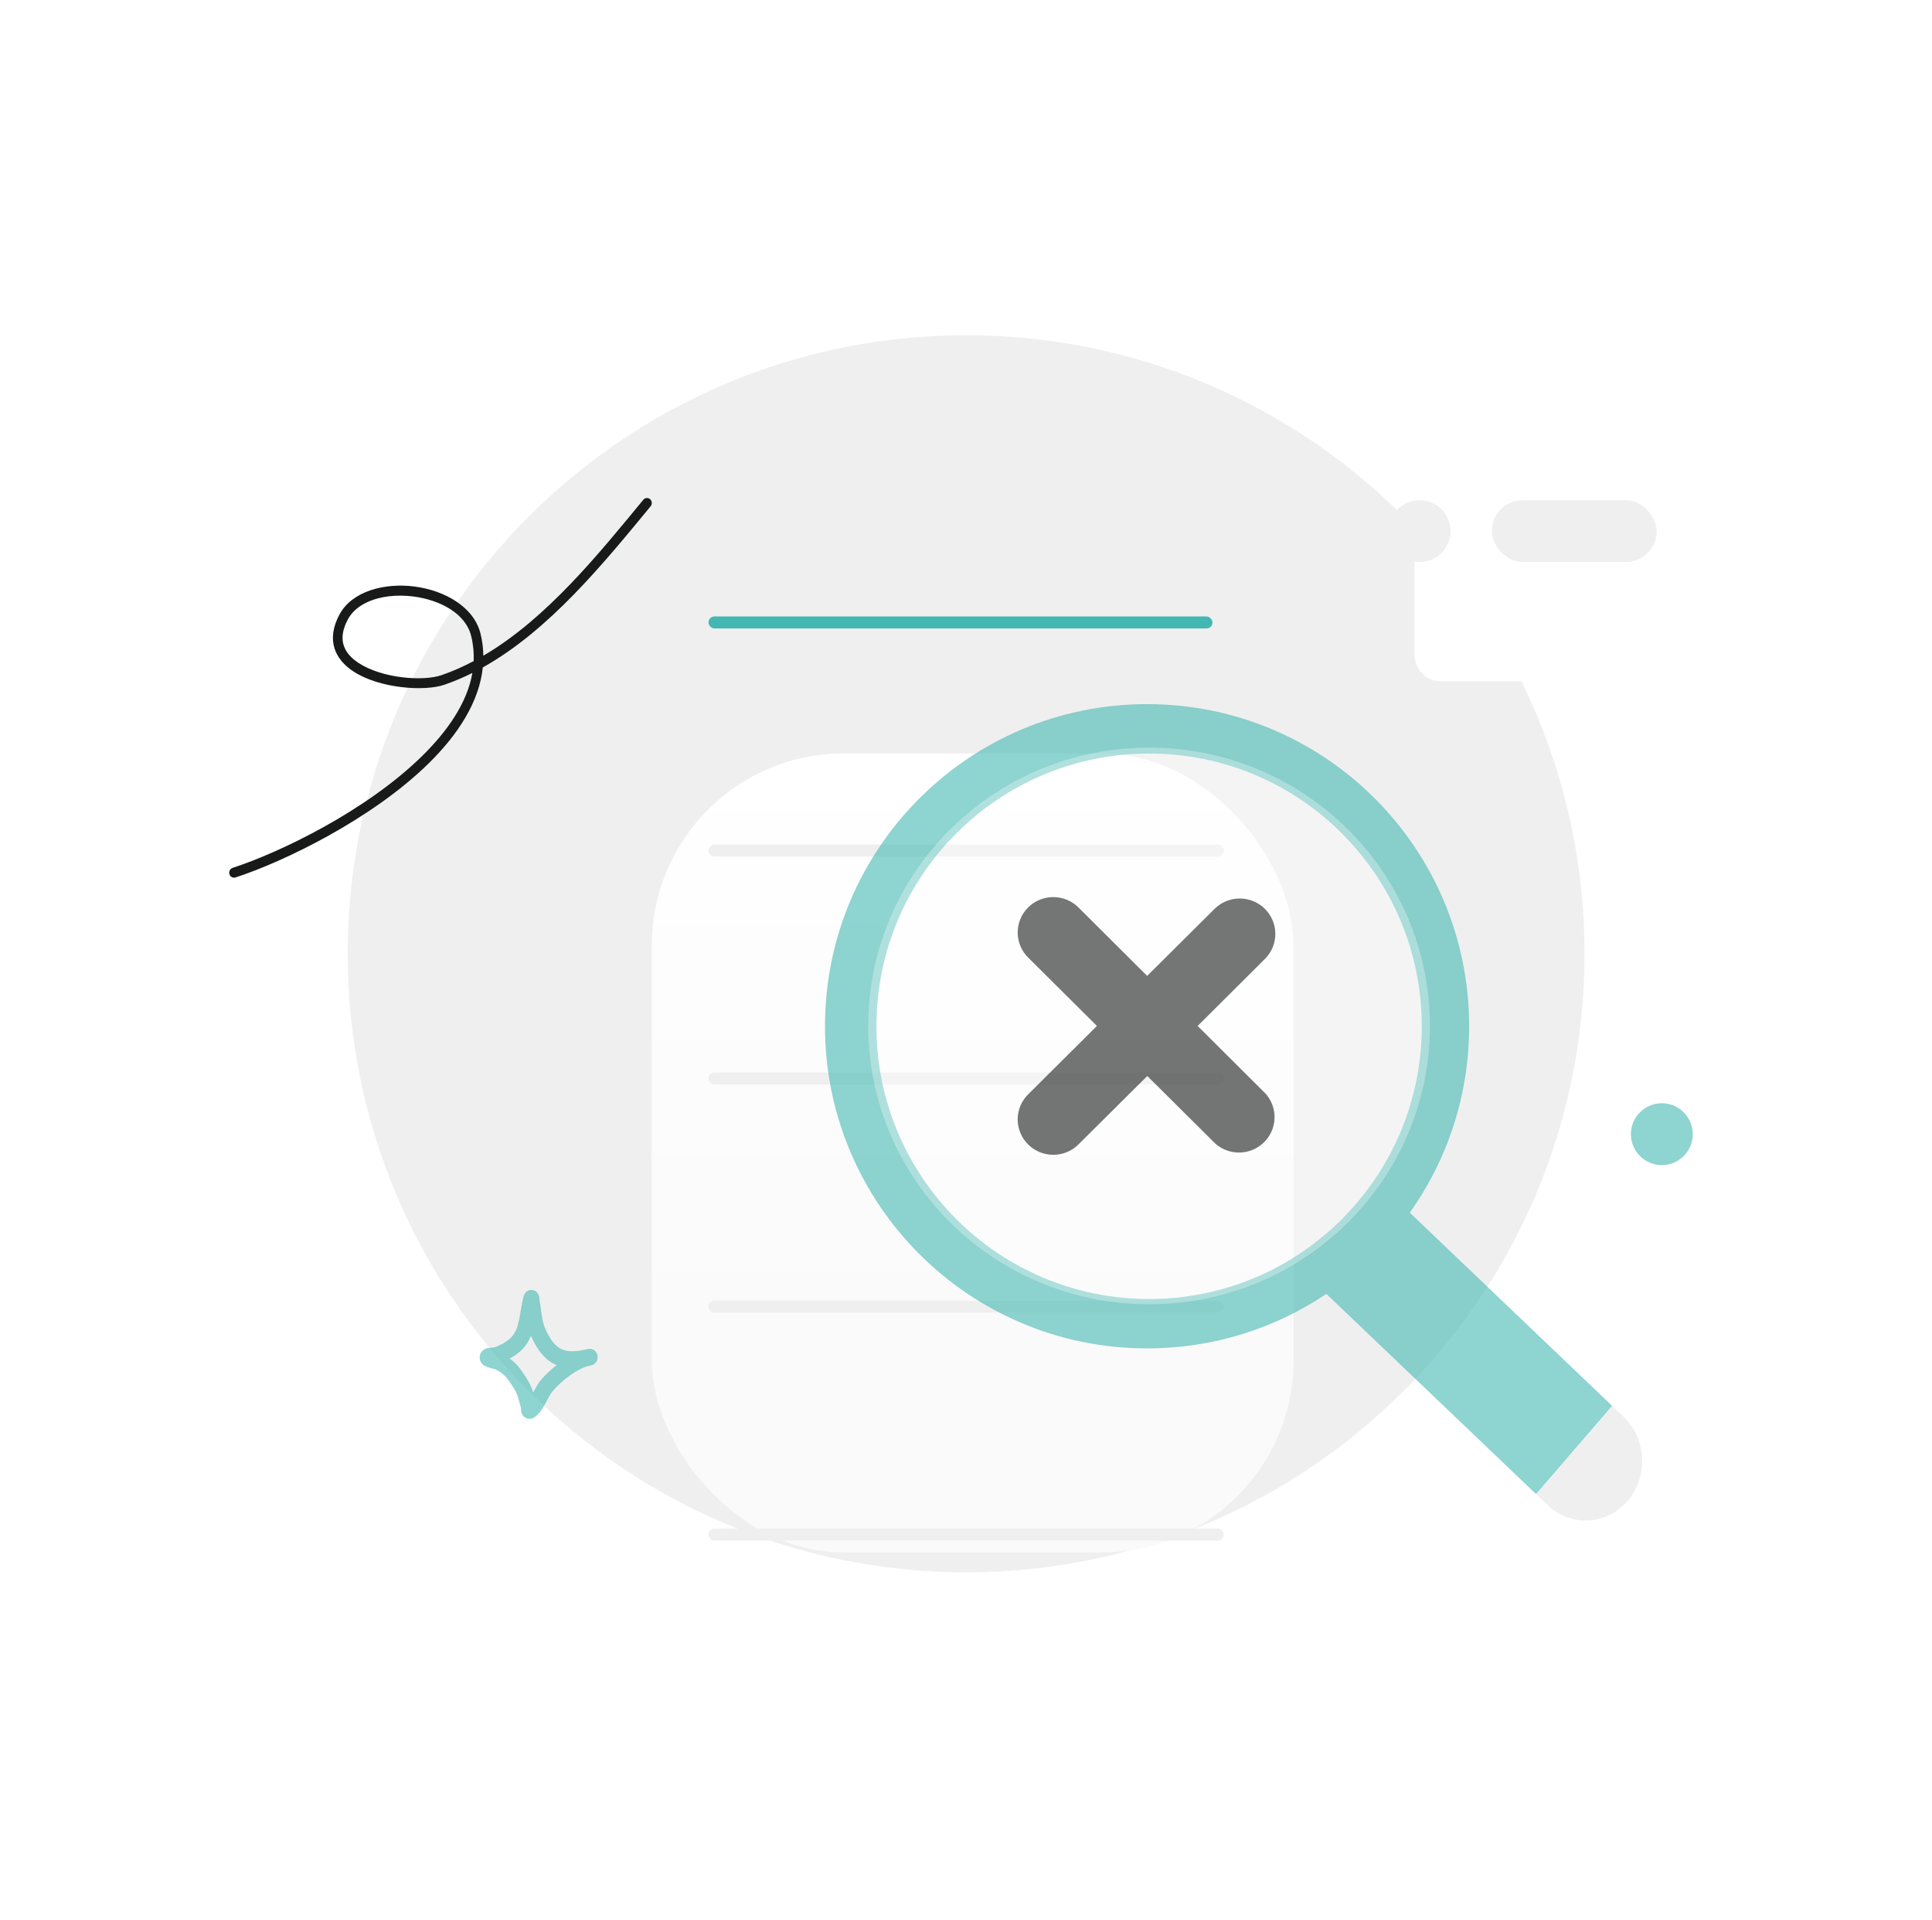 <svg width="161" height="160" viewBox="0 0 161 160" fill="none" xmlns="http://www.w3.org/2000/svg">
<g clip-path="url(#clip0_1506_62342)">
<path d="M80.511 131C108.972 131 132.044 107.928 132.044 79.467C132.044 51.005 108.972 27.933 80.511 27.933C52.05 27.933 28.977 51.005 28.977 79.467C28.977 107.928 52.05 131 80.511 131Z" fill="#EFEFEF"/>
<g filter="url(#filter0_d_1506_62342)">
<rect x="54.315" y="42.773" width="53.482" height="66.576" rx="16" fill="url(#paint0_linear_1506_62342)"/>
</g>
<rect x="59.039" y="51.362" width="42" height="1" rx="0.5" fill="#43B7B1"/>
<rect x="59.039" y="70.362" width="42.944" height="1" rx="0.5" fill="#EFEFEF"/>
<rect x="59.039" y="89.362" width="42.944" height="1" rx="0.5" fill="#EFEFEF"/>
<rect x="59.039" y="108.362" width="42.944" height="1" rx="0.5" fill="#EFEFEF"/>
<rect x="59.039" y="127.362" width="42.944" height="1" rx="0.5" fill="#EFEFEF"/>
<g filter="url(#filter1_d_1506_62342)">
<path d="M139.839 35.416H114.038C112.836 35.416 111.861 36.441 111.861 37.707V50.47C111.861 51.735 112.836 52.761 114.038 52.761H139.839C141.041 52.761 142.016 51.735 142.016 50.47V37.707C142.016 36.441 141.041 35.416 139.839 35.416Z" fill="white"/>
</g>
<path d="M118.302 46.829C119.725 46.829 120.879 45.675 120.879 44.252C120.879 42.829 119.725 41.675 118.302 41.675C116.879 41.675 115.726 42.829 115.726 44.252C115.726 45.675 116.879 46.829 118.302 46.829Z" fill="#EFEFEF"/>
<rect x="124.314" y="41.675" width="13.742" height="5.153" rx="2.577" fill="#EFEFEF"/>
<path opacity="0.6" fill-rule="evenodd" clip-rule="evenodd" d="M95.589 112.346C101.12 112.346 106.261 110.673 110.532 107.805L128.01 124.49L134.349 117.136L117.483 101.036C120.598 96.652 122.429 91.293 122.429 85.506C122.429 70.682 110.412 58.666 95.589 58.666C80.765 58.666 68.749 70.682 68.749 85.506C68.749 100.329 80.765 112.346 95.589 112.346ZM118.482 85.506C118.482 98.056 108.309 108.229 95.759 108.229C83.209 108.229 73.036 98.056 73.036 85.506C73.036 72.956 83.209 62.783 95.759 62.783C108.309 62.783 118.482 72.956 118.482 85.506Z" fill="#43B7B1"/>
<g filter="url(#filter2_b_1506_62342)">
<path d="M95.757 108.669C108.683 108.669 119.162 98.286 119.162 85.479C119.162 72.671 108.683 62.289 95.757 62.289C82.831 62.289 72.352 72.671 72.352 85.479C72.352 98.286 82.831 108.669 95.757 108.669Z" fill="white" fill-opacity="0.3"/>
</g>
<path opacity="0.6" d="M99.804 85.479L105.468 79.837C105.998 79.279 106.289 78.537 106.278 77.769C106.267 77.001 105.955 76.268 105.409 75.725C104.863 75.182 104.125 74.872 103.352 74.861C102.58 74.85 101.834 75.139 101.272 75.667L95.595 81.309L89.931 75.667C89.659 75.38 89.331 75.15 88.968 74.992C88.605 74.833 88.213 74.749 87.816 74.743C87.419 74.737 87.025 74.811 86.658 74.959C86.29 75.108 85.956 75.328 85.675 75.607C85.395 75.886 85.173 76.218 85.024 76.583C84.875 76.948 84.801 77.34 84.806 77.734C84.812 78.129 84.897 78.518 85.057 78.879C85.216 79.24 85.447 79.566 85.736 79.837L91.409 85.479L85.736 91.121C85.447 91.392 85.216 91.717 85.057 92.078C84.897 92.44 84.812 92.829 84.806 93.223C84.801 93.618 84.875 94.009 85.024 94.375C85.173 94.74 85.395 95.072 85.675 95.351C85.956 95.63 86.29 95.85 86.658 95.998C87.025 96.147 87.419 96.22 87.816 96.215C88.213 96.209 88.605 96.124 88.968 95.966C89.331 95.807 89.659 95.578 89.931 95.291L95.608 89.649L101.285 95.291C101.852 95.787 102.588 96.05 103.343 96.026C104.098 96.001 104.815 95.692 105.348 95.16C105.882 94.628 106.191 93.915 106.213 93.164C106.235 92.413 105.969 91.683 105.468 91.121L99.804 85.479Z" fill="#181919"/>
<path d="M128.009 124.491L134.347 117.136L135.302 118.048C136.229 118.932 136.783 120.167 136.844 121.482C136.905 122.797 136.467 124.083 135.627 125.058C134.787 126.033 133.613 126.616 132.364 126.68C131.114 126.744 129.892 126.284 128.966 125.399L128.011 124.488L128.009 124.491Z" fill="#EFEFEF"/>
<path fill-rule="evenodd" clip-rule="evenodd" d="M40.278 54.632C40.27 54.02 40.194 53.402 40.04 52.78C39.501 50.598 37.097 49.197 34.538 48.867C31.981 48.538 29.321 49.288 28.296 51.186C27.71 52.271 27.629 53.207 27.868 53.996C28.107 54.78 28.673 55.431 29.441 55.937C31.584 57.349 35.335 57.637 37.047 57.047C37.838 56.774 38.611 56.444 39.365 56.067C38.934 58.535 37.33 60.873 35.188 62.979C30.535 67.557 23.314 71.032 19.382 72.31C19.17 72.378 19.053 72.613 19.119 72.833C19.184 73.054 19.409 73.178 19.62 73.109C23.631 71.806 30.992 68.257 35.737 63.588C38.189 61.177 39.936 58.462 40.234 55.608C45.776 52.515 50.327 46.904 54.218 42.183C54.363 42.008 54.343 41.743 54.176 41.592C54.008 41.443 53.755 41.462 53.611 41.637C49.878 46.165 45.546 51.552 40.278 54.632ZM39.473 55.081C39.503 54.393 39.438 53.694 39.264 52.988C38.797 51.099 36.655 49.982 34.44 49.697C33.083 49.523 31.687 49.667 30.592 50.178C29.903 50.499 29.336 50.964 28.994 51.598C28.546 52.429 28.449 53.139 28.633 53.742C28.817 54.349 29.274 54.837 29.869 55.229C31.821 56.516 35.237 56.789 36.795 56.252C37.714 55.935 38.605 55.54 39.473 55.081Z" fill="#181919"/>
<circle opacity="0.6" cx="138.487" cy="94.497" r="2.577" fill="#43B7B1"/>
<path opacity="0.6" fill-rule="evenodd" clip-rule="evenodd" d="M41.167 112.274C41.627 112.101 42.111 111.872 42.484 111.54C42.927 111.146 43.108 110.639 43.229 110.104C43.384 109.418 43.446 108.687 43.635 107.999C43.704 107.744 43.839 107.647 43.896 107.604C44.042 107.496 44.189 107.467 44.327 107.478C44.492 107.491 44.717 107.556 44.865 107.846C44.886 107.887 44.914 107.95 44.932 108.037C44.946 108.1 44.955 108.298 44.969 108.38C45.005 108.582 45.034 108.783 45.062 108.985C45.156 109.659 45.209 110.232 45.504 110.851C45.904 111.691 46.304 112.205 46.848 112.433C47.373 112.653 48.001 112.612 48.804 112.439C48.88 112.42 48.956 112.403 49.031 112.39C49.385 112.324 49.723 112.569 49.792 112.94C49.862 113.311 49.637 113.672 49.286 113.753C49.213 113.77 49.141 113.787 49.07 113.801C47.985 114.084 46.729 115.092 46 115.975C45.775 116.248 45.446 117.009 45.11 117.494C44.862 117.853 44.583 118.089 44.349 118.172C44.193 118.228 44.06 118.22 43.951 118.191C43.793 118.15 43.661 118.06 43.56 117.916C43.505 117.837 43.454 117.732 43.43 117.597C43.418 117.533 43.417 117.368 43.417 117.293C43.349 117.046 43.265 116.804 43.204 116.554C43.058 115.957 42.773 115.579 42.433 115.08C42.116 114.613 41.775 114.32 41.275 114.086C41.21 114.069 40.686 113.934 40.501 113.856C40.23 113.743 40.101 113.552 40.054 113.449C39.975 113.275 39.966 113.123 39.982 112.996C40.006 112.809 40.086 112.649 40.227 112.52C40.315 112.439 40.446 112.361 40.621 112.323C40.757 112.293 41.117 112.276 41.167 112.274ZM44.245 111.301C44.269 111.358 44.295 111.416 44.322 111.473C44.908 112.704 45.563 113.392 46.359 113.725L46.386 113.736C45.853 114.152 45.371 114.617 45.003 115.063C44.851 115.246 44.65 115.628 44.433 116.019C44.236 115.344 43.914 114.868 43.508 114.271C43.199 113.816 42.874 113.473 42.475 113.194C42.785 113.027 43.08 112.831 43.337 112.602C43.765 112.222 44.048 111.78 44.245 111.301Z" fill="#43B7B1"/>
</g>
<defs>
<filter id="filter0_d_1506_62342" x="24.315" y="32.773" width="113.482" height="126.576" filterUnits="userSpaceOnUse" color-interpolation-filters="sRGB">
<feFlood flood-opacity="0" result="BackgroundImageFix"/>
<feColorMatrix in="SourceAlpha" type="matrix" values="0 0 0 0 0 0 0 0 0 0 0 0 0 0 0 0 0 0 127 0" result="hardAlpha"/>
<feOffset dy="20"/>
<feGaussianBlur stdDeviation="15"/>
<feComposite in2="hardAlpha" operator="out"/>
<feColorMatrix type="matrix" values="0 0 0 0 0.571 0 0 0 0 0.571 0 0 0 0 0.571 0 0 0 0.19 0"/>
<feBlend mode="normal" in2="BackgroundImageFix" result="effect1_dropShadow_1506_62342"/>
<feBlend mode="normal" in="SourceGraphic" in2="effect1_dropShadow_1506_62342" result="shape"/>
</filter>
<filter id="filter1_d_1506_62342" x="104.861" y="26.416" width="56.155" height="43.345" filterUnits="userSpaceOnUse" color-interpolation-filters="sRGB">
<feFlood flood-opacity="0" result="BackgroundImageFix"/>
<feColorMatrix in="SourceAlpha" type="matrix" values="0 0 0 0 0 0 0 0 0 0 0 0 0 0 0 0 0 0 127 0" result="hardAlpha"/>
<feOffset dx="6" dy="4"/>
<feGaussianBlur stdDeviation="6.5"/>
<feComposite in2="hardAlpha" operator="out"/>
<feColorMatrix type="matrix" values="0 0 0 0 0.105 0 0 0 0 0.466 0 0 0 0 0.546 0 0 0 0.09 0"/>
<feBlend mode="normal" in2="BackgroundImageFix" result="effect1_dropShadow_1506_62342"/>
<feBlend mode="normal" in="SourceGraphic" in2="effect1_dropShadow_1506_62342" result="shape"/>
</filter>
<filter id="filter2_b_1506_62342" x="64.352" y="54.289" width="62.81" height="62.38" filterUnits="userSpaceOnUse" color-interpolation-filters="sRGB">
<feFlood flood-opacity="0" result="BackgroundImageFix"/>
<feGaussianBlur in="BackgroundImage" stdDeviation="4"/>
<feComposite in2="SourceAlpha" operator="in" result="effect1_backgroundBlur_1506_62342"/>
<feBlend mode="normal" in="SourceGraphic" in2="effect1_backgroundBlur_1506_62342" result="shape"/>
</filter>
<linearGradient id="paint0_linear_1506_62342" x1="81.056" y1="42.773" x2="81.056" y2="109.35" gradientUnits="userSpaceOnUse">
<stop stop-color="white"/>
<stop offset="0.719" stop-color="#FAFAFA"/>
</linearGradient>
<clipPath id="clip0_1506_62342">
<rect width="160" height="160" fill="white" transform="translate(0.5)"/>
</clipPath>
</defs>
</svg>
